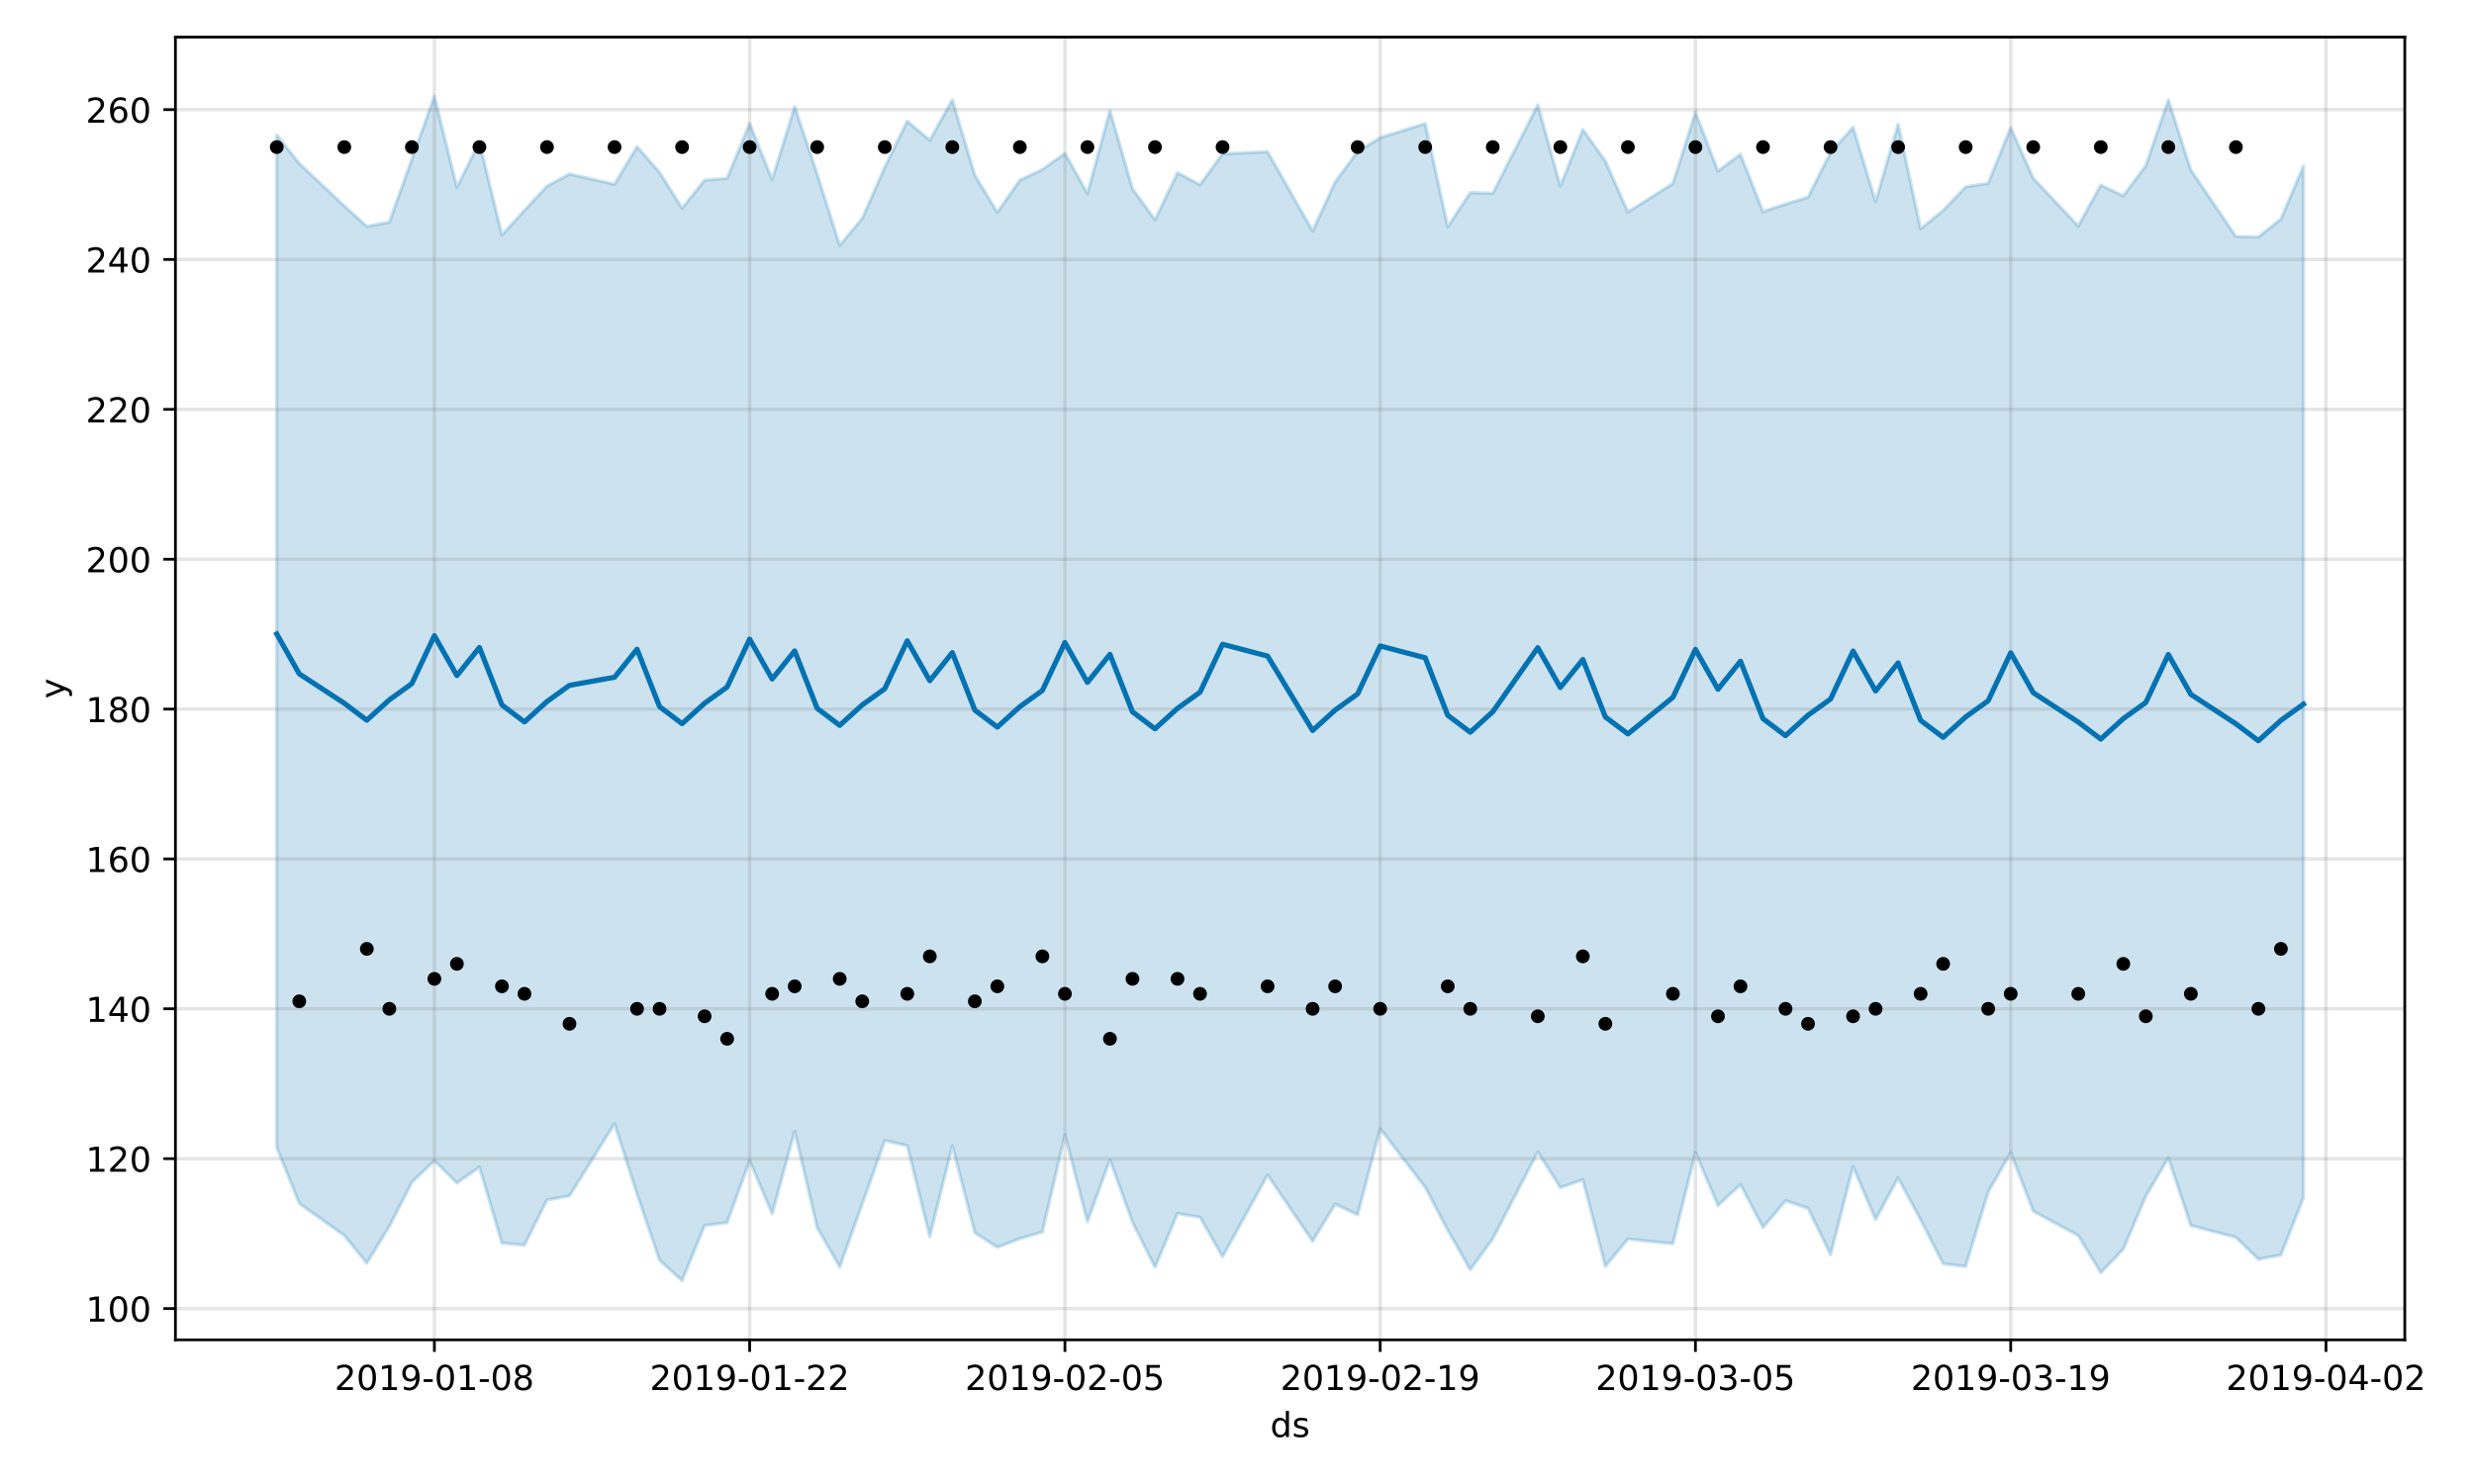 <?xml version="1.0" encoding="utf-8" standalone="no"?>
<!DOCTYPE svg PUBLIC "-//W3C//DTD SVG 1.1//EN"
  "http://www.w3.org/Graphics/SVG/1.1/DTD/svg11.dtd">
<!-- Created with matplotlib (https://matplotlib.org/) -->
<svg height="432pt" version="1.1" viewBox="0 0 720 432" width="720pt" xmlns="http://www.w3.org/2000/svg" xmlns:xlink="http://www.w3.org/1999/xlink">
 <defs>
  <style type="text/css">
*{stroke-linecap:butt;stroke-linejoin:round;}
  </style>
 </defs>
 <g id="figure_1">
  <g id="patch_1">
   <path d="M 0 432 
L 720 432 
L 720 0 
L 0 0 
z
" style="fill:#ffffff;"/>
  </g>
  <g id="axes_1">
   <g id="patch_2">
    <path d="M 51.05 390.04 
L 699.857 390.04 
L 699.857 10.8 
L 51.05 10.8 
z
" style="fill:#ffffff;"/>
   </g>
   <g id="PolyCollection_1">
    <defs>
     <path d="M 80.541 -392.725 
L 80.541 -98.025 
L 87.095 -81.663 
L 100.202 -72.345 
L 106.756 -64.288 
L 113.309 -74.979 
L 119.863 -87.781 
L 126.417 -94.109 
L 132.97 -87.623 
L 139.524 -92.241 
L 146.077 -70.162 
L 152.631 -69.53 
L 159.185 -82.681 
L 165.738 -83.874 
L 178.845 -104.863 
L 185.399 -84.394 
L 191.953 -65.123 
L 198.506 -59.198 
L 205.06 -75.246 
L 211.613 -76.108 
L 218.167 -94.072 
L 224.721 -78.682 
L 231.274 -102.662 
L 237.828 -74.634 
L 244.381 -63.166 
L 250.935 -81.509 
L 257.489 -99.96 
L 264.042 -98.47 
L 270.596 -72.011 
L 277.15 -98.489 
L 283.703 -73.141 
L 290.257 -68.898 
L 296.81 -71.44 
L 303.364 -73.38 
L 309.918 -101.625 
L 316.471 -76.39 
L 323.025 -94.367 
L 329.578 -76.233 
L 336.132 -63.101 
L 342.686 -78.726 
L 349.239 -77.661 
L 355.793 -66.154 
L 368.9 -89.929 
L 382.007 -70.69 
L 388.561 -81.47 
L 395.114 -78.385 
L 401.668 -103.427 
L 414.775 -86.349 
L 421.329 -73.881 
L 427.883 -62.382 
L 434.436 -71.386 
L 447.543 -96.666 
L 454.097 -86.273 
L 460.651 -88.593 
L 467.204 -63.359 
L 473.758 -71.305 
L 486.865 -69.953 
L 493.419 -96.489 
L 499.972 -81.069 
L 506.526 -87.161 
L 513.079 -74.668 
L 519.633 -82.453 
L 526.187 -80.266 
L 532.74 -66.769 
L 539.294 -92.347 
L 545.847 -77.019 
L 552.401 -89.089 
L 558.955 -76.898 
L 565.508 -64.124 
L 572.062 -63.344 
L 578.616 -85.003 
L 585.169 -96.443 
L 591.723 -79.442 
L 604.83 -72.333 
L 611.384 -61.514 
L 617.937 -68.349 
L 624.491 -83.8 
L 631.044 -94.902 
L 637.598 -75.25 
L 650.705 -71.802 
L 657.259 -65.433 
L 663.812 -66.663 
L 670.366 -83.326 
L 670.366 -383.678 
L 670.366 -383.678 
L 663.812 -368.23 
L 657.259 -363.016 
L 650.705 -363.153 
L 637.598 -382.508 
L 631.044 -402.909 
L 624.491 -383.783 
L 617.937 -374.986 
L 611.384 -378.131 
L 604.83 -366.192 
L 591.723 -380.13 
L 585.169 -394.838 
L 578.616 -378.645 
L 572.062 -377.606 
L 565.508 -370.739 
L 558.955 -365.397 
L 552.401 -395.815 
L 545.847 -373.332 
L 539.294 -394.937 
L 532.74 -387.624 
L 526.187 -374.568 
L 519.633 -372.595 
L 513.079 -370.374 
L 506.526 -387.079 
L 499.972 -382.194 
L 493.419 -399.332 
L 486.865 -378.573 
L 473.758 -370.289 
L 467.204 -385.131 
L 460.651 -394.284 
L 454.097 -377.835 
L 447.543 -401.471 
L 434.436 -375.737 
L 427.883 -375.913 
L 421.329 -366.003 
L 414.775 -396.039 
L 401.668 -391.909 
L 395.114 -387.899 
L 388.561 -379.012 
L 382.007 -364.763 
L 368.9 -387.82 
L 355.793 -387.206 
L 349.239 -378.215 
L 342.686 -381.697 
L 336.132 -368.052 
L 329.578 -377.071 
L 323.025 -399.795 
L 316.471 -375.673 
L 309.918 -387.363 
L 303.364 -382.658 
L 296.81 -379.569 
L 290.257 -370.195 
L 283.703 -380.998 
L 277.15 -402.949 
L 270.596 -391.172 
L 264.042 -396.724 
L 257.489 -383.31 
L 250.935 -368.426 
L 244.381 -360.57 
L 237.828 -381.317 
L 231.274 -400.96 
L 224.721 -379.721 
L 218.167 -396.039 
L 211.613 -380.077 
L 205.06 -379.56 
L 198.506 -371.418 
L 191.953 -381.817 
L 185.399 -389.324 
L 178.845 -378.361 
L 165.738 -381.333 
L 159.185 -377.8 
L 152.631 -370.773 
L 146.077 -363.592 
L 139.524 -390.612 
L 132.97 -377.488 
L 126.417 -403.962 
L 119.863 -385.644 
L 113.309 -367.333 
L 106.756 -366.088 
L 100.202 -372.051 
L 87.095 -384.41 
L 80.541 -392.725 
z
" id="m374954e91e" style="stroke:#0072b2;stroke-opacity:0.2;"/>
    </defs>
    <g clip-path="url(#p87bd8f503b)">
     <use style="fill:#0072b2;fill-opacity:0.2;stroke:#0072b2;stroke-opacity:0.2;" x="0" xlink:href="#m374954e91e" y="432"/>
    </g>
   </g>
   <g id="matplotlib.axis_1">
    <g id="xtick_1">
     <g id="line2d_1">
      <path clip-path="url(#p87bd8f503b)" d="M 126.417 390.04 
L 126.417 10.8 
" style="fill:none;stroke:#808080;stroke-linecap:square;stroke-opacity:0.2;"/>
     </g>
     <g id="line2d_2">
      <defs>
       <path d="M 0 0 
L 0 3.5 
" id="mb5f822ca0a" style="stroke:#000000;stroke-width:0.8;"/>
      </defs>
      <g>
       <use style="stroke:#000000;stroke-width:0.8;" x="126.417" xlink:href="#mb5f822ca0a" y="390.04"/>
      </g>
     </g>
     <g id="text_1">
      <!-- 2019-01-08 -->
      <defs>
       <path d="M 19.188 8.297 
L 53.609 8.297 
L 53.609 0 
L 7.328 0 
L 7.328 8.297 
Q 12.938 14.109 22.625 23.891 
Q 32.328 33.688 34.812 36.531 
Q 39.547 41.844 41.422 45.531 
Q 43.312 49.219 43.312 52.781 
Q 43.312 58.594 39.234 62.25 
Q 35.156 65.922 28.609 65.922 
Q 23.969 65.922 18.812 64.312 
Q 13.672 62.703 7.812 59.422 
L 7.812 69.391 
Q 13.766 71.781 18.938 73 
Q 24.125 74.219 28.422 74.219 
Q 39.75 74.219 46.484 68.547 
Q 53.219 62.891 53.219 53.422 
Q 53.219 48.922 51.531 44.891 
Q 49.859 40.875 45.406 35.406 
Q 44.188 33.984 37.641 27.219 
Q 31.109 20.453 19.188 8.297 
z
" id="DejaVuSans-50"/>
       <path d="M 31.781 66.406 
Q 24.172 66.406 20.328 58.906 
Q 16.5 51.422 16.5 36.375 
Q 16.5 21.391 20.328 13.891 
Q 24.172 6.391 31.781 6.391 
Q 39.453 6.391 43.281 13.891 
Q 47.125 21.391 47.125 36.375 
Q 47.125 51.422 43.281 58.906 
Q 39.453 66.406 31.781 66.406 
z
M 31.781 74.219 
Q 44.047 74.219 50.516 64.516 
Q 56.984 54.828 56.984 36.375 
Q 56.984 17.969 50.516 8.266 
Q 44.047 -1.422 31.781 -1.422 
Q 19.531 -1.422 13.062 8.266 
Q 6.594 17.969 6.594 36.375 
Q 6.594 54.828 13.062 64.516 
Q 19.531 74.219 31.781 74.219 
z
" id="DejaVuSans-48"/>
       <path d="M 12.406 8.297 
L 28.516 8.297 
L 28.516 63.922 
L 10.984 60.406 
L 10.984 69.391 
L 28.422 72.906 
L 38.281 72.906 
L 38.281 8.297 
L 54.391 8.297 
L 54.391 0 
L 12.406 0 
z
" id="DejaVuSans-49"/>
       <path d="M 10.984 1.516 
L 10.984 10.5 
Q 14.703 8.734 18.5 7.812 
Q 22.312 6.891 25.984 6.891 
Q 35.75 6.891 40.891 13.453 
Q 46.047 20.016 46.781 33.406 
Q 43.953 29.203 39.594 26.953 
Q 35.25 24.703 29.984 24.703 
Q 19.047 24.703 12.672 31.312 
Q 6.297 37.938 6.297 49.422 
Q 6.297 60.641 12.938 67.422 
Q 19.578 74.219 30.609 74.219 
Q 43.266 74.219 49.922 64.516 
Q 56.594 54.828 56.594 36.375 
Q 56.594 19.141 48.406 8.859 
Q 40.234 -1.422 26.422 -1.422 
Q 22.703 -1.422 18.891 -0.688 
Q 15.094 0.047 10.984 1.516 
z
M 30.609 32.422 
Q 37.25 32.422 41.125 36.953 
Q 45.016 41.5 45.016 49.422 
Q 45.016 57.281 41.125 61.844 
Q 37.25 66.406 30.609 66.406 
Q 23.969 66.406 20.094 61.844 
Q 16.219 57.281 16.219 49.422 
Q 16.219 41.5 20.094 36.953 
Q 23.969 32.422 30.609 32.422 
z
" id="DejaVuSans-57"/>
       <path d="M 4.891 31.391 
L 31.203 31.391 
L 31.203 23.391 
L 4.891 23.391 
z
" id="DejaVuSans-45"/>
       <path d="M 31.781 34.625 
Q 24.75 34.625 20.719 30.859 
Q 16.703 27.094 16.703 20.516 
Q 16.703 13.922 20.719 10.156 
Q 24.75 6.391 31.781 6.391 
Q 38.812 6.391 42.859 10.172 
Q 46.922 13.969 46.922 20.516 
Q 46.922 27.094 42.891 30.859 
Q 38.875 34.625 31.781 34.625 
z
M 21.922 38.812 
Q 15.578 40.375 12.031 44.719 
Q 8.5 49.078 8.5 55.328 
Q 8.5 64.062 14.719 69.141 
Q 20.953 74.219 31.781 74.219 
Q 42.672 74.219 48.875 69.141 
Q 55.078 64.062 55.078 55.328 
Q 55.078 49.078 51.531 44.719 
Q 48 40.375 41.703 38.812 
Q 48.828 37.156 52.797 32.312 
Q 56.781 27.484 56.781 20.516 
Q 56.781 9.906 50.312 4.234 
Q 43.844 -1.422 31.781 -1.422 
Q 19.734 -1.422 13.25 4.234 
Q 6.781 9.906 6.781 20.516 
Q 6.781 27.484 10.781 32.312 
Q 14.797 37.156 21.922 38.812 
z
M 18.312 54.391 
Q 18.312 48.734 21.844 45.562 
Q 25.391 42.391 31.781 42.391 
Q 38.141 42.391 41.719 45.562 
Q 45.312 48.734 45.312 54.391 
Q 45.312 60.062 41.719 63.234 
Q 38.141 66.406 31.781 66.406 
Q 25.391 66.406 21.844 63.234 
Q 18.312 60.062 18.312 54.391 
z
" id="DejaVuSans-56"/>
      </defs>
      <g transform="translate(97.359 404.638)scale(0.1 -0.1)">
       <use xlink:href="#DejaVuSans-50"/>
       <use x="63.623" xlink:href="#DejaVuSans-48"/>
       <use x="127.246" xlink:href="#DejaVuSans-49"/>
       <use x="190.869" xlink:href="#DejaVuSans-57"/>
       <use x="254.492" xlink:href="#DejaVuSans-45"/>
       <use x="290.576" xlink:href="#DejaVuSans-48"/>
       <use x="354.199" xlink:href="#DejaVuSans-49"/>
       <use x="417.822" xlink:href="#DejaVuSans-45"/>
       <use x="453.906" xlink:href="#DejaVuSans-48"/>
       <use x="517.529" xlink:href="#DejaVuSans-56"/>
      </g>
     </g>
    </g>
    <g id="xtick_2">
     <g id="line2d_3">
      <path clip-path="url(#p87bd8f503b)" d="M 218.167 390.04 
L 218.167 10.8 
" style="fill:none;stroke:#808080;stroke-linecap:square;stroke-opacity:0.2;"/>
     </g>
     <g id="line2d_4">
      <g>
       <use style="stroke:#000000;stroke-width:0.8;" x="218.167" xlink:href="#mb5f822ca0a" y="390.04"/>
      </g>
     </g>
     <g id="text_2">
      <!-- 2019-01-22 -->
      <g transform="translate(189.109 404.638)scale(0.1 -0.1)">
       <use xlink:href="#DejaVuSans-50"/>
       <use x="63.623" xlink:href="#DejaVuSans-48"/>
       <use x="127.246" xlink:href="#DejaVuSans-49"/>
       <use x="190.869" xlink:href="#DejaVuSans-57"/>
       <use x="254.492" xlink:href="#DejaVuSans-45"/>
       <use x="290.576" xlink:href="#DejaVuSans-48"/>
       <use x="354.199" xlink:href="#DejaVuSans-49"/>
       <use x="417.822" xlink:href="#DejaVuSans-45"/>
       <use x="453.906" xlink:href="#DejaVuSans-50"/>
       <use x="517.529" xlink:href="#DejaVuSans-50"/>
      </g>
     </g>
    </g>
    <g id="xtick_3">
     <g id="line2d_5">
      <path clip-path="url(#p87bd8f503b)" d="M 309.918 390.04 
L 309.918 10.8 
" style="fill:none;stroke:#808080;stroke-linecap:square;stroke-opacity:0.2;"/>
     </g>
     <g id="line2d_6">
      <g>
       <use style="stroke:#000000;stroke-width:0.8;" x="309.918" xlink:href="#mb5f822ca0a" y="390.04"/>
      </g>
     </g>
     <g id="text_3">
      <!-- 2019-02-05 -->
      <defs>
       <path d="M 10.797 72.906 
L 49.516 72.906 
L 49.516 64.594 
L 19.828 64.594 
L 19.828 46.734 
Q 21.969 47.469 24.109 47.828 
Q 26.266 48.188 28.422 48.188 
Q 40.625 48.188 47.75 41.5 
Q 54.891 34.812 54.891 23.391 
Q 54.891 11.625 47.562 5.094 
Q 40.234 -1.422 26.906 -1.422 
Q 22.312 -1.422 17.547 -0.641 
Q 12.797 0.141 7.719 1.703 
L 7.719 11.625 
Q 12.109 9.234 16.797 8.062 
Q 21.484 6.891 26.703 6.891 
Q 35.156 6.891 40.078 11.328 
Q 45.016 15.766 45.016 23.391 
Q 45.016 31 40.078 35.438 
Q 35.156 39.891 26.703 39.891 
Q 22.75 39.891 18.812 39.016 
Q 14.891 38.141 10.797 36.281 
z
" id="DejaVuSans-53"/>
      </defs>
      <g transform="translate(280.86 404.638)scale(0.1 -0.1)">
       <use xlink:href="#DejaVuSans-50"/>
       <use x="63.623" xlink:href="#DejaVuSans-48"/>
       <use x="127.246" xlink:href="#DejaVuSans-49"/>
       <use x="190.869" xlink:href="#DejaVuSans-57"/>
       <use x="254.492" xlink:href="#DejaVuSans-45"/>
       <use x="290.576" xlink:href="#DejaVuSans-48"/>
       <use x="354.199" xlink:href="#DejaVuSans-50"/>
       <use x="417.822" xlink:href="#DejaVuSans-45"/>
       <use x="453.906" xlink:href="#DejaVuSans-48"/>
       <use x="517.529" xlink:href="#DejaVuSans-53"/>
      </g>
     </g>
    </g>
    <g id="xtick_4">
     <g id="line2d_7">
      <path clip-path="url(#p87bd8f503b)" d="M 401.668 390.04 
L 401.668 10.8 
" style="fill:none;stroke:#808080;stroke-linecap:square;stroke-opacity:0.2;"/>
     </g>
     <g id="line2d_8">
      <g>
       <use style="stroke:#000000;stroke-width:0.8;" x="401.668" xlink:href="#mb5f822ca0a" y="390.04"/>
      </g>
     </g>
     <g id="text_4">
      <!-- 2019-02-19 -->
      <g transform="translate(372.61 404.638)scale(0.1 -0.1)">
       <use xlink:href="#DejaVuSans-50"/>
       <use x="63.623" xlink:href="#DejaVuSans-48"/>
       <use x="127.246" xlink:href="#DejaVuSans-49"/>
       <use x="190.869" xlink:href="#DejaVuSans-57"/>
       <use x="254.492" xlink:href="#DejaVuSans-45"/>
       <use x="290.576" xlink:href="#DejaVuSans-48"/>
       <use x="354.199" xlink:href="#DejaVuSans-50"/>
       <use x="417.822" xlink:href="#DejaVuSans-45"/>
       <use x="453.906" xlink:href="#DejaVuSans-49"/>
       <use x="517.529" xlink:href="#DejaVuSans-57"/>
      </g>
     </g>
    </g>
    <g id="xtick_5">
     <g id="line2d_9">
      <path clip-path="url(#p87bd8f503b)" d="M 493.419 390.04 
L 493.419 10.8 
" style="fill:none;stroke:#808080;stroke-linecap:square;stroke-opacity:0.2;"/>
     </g>
     <g id="line2d_10">
      <g>
       <use style="stroke:#000000;stroke-width:0.8;" x="493.419" xlink:href="#mb5f822ca0a" y="390.04"/>
      </g>
     </g>
     <g id="text_5">
      <!-- 2019-03-05 -->
      <defs>
       <path d="M 40.578 39.312 
Q 47.656 37.797 51.625 33 
Q 55.609 28.219 55.609 21.188 
Q 55.609 10.406 48.188 4.484 
Q 40.766 -1.422 27.094 -1.422 
Q 22.516 -1.422 17.656 -0.516 
Q 12.797 0.391 7.625 2.203 
L 7.625 11.719 
Q 11.719 9.328 16.594 8.109 
Q 21.484 6.891 26.812 6.891 
Q 36.078 6.891 40.938 10.547 
Q 45.797 14.203 45.797 21.188 
Q 45.797 27.641 41.281 31.266 
Q 36.766 34.906 28.719 34.906 
L 20.219 34.906 
L 20.219 43.016 
L 29.109 43.016 
Q 36.375 43.016 40.234 45.922 
Q 44.094 48.828 44.094 54.297 
Q 44.094 59.906 40.109 62.906 
Q 36.141 65.922 28.719 65.922 
Q 24.656 65.922 20.016 65.031 
Q 15.375 64.156 9.812 62.312 
L 9.812 71.094 
Q 15.438 72.656 20.344 73.438 
Q 25.25 74.219 29.594 74.219 
Q 40.828 74.219 47.359 69.109 
Q 53.906 64.016 53.906 55.328 
Q 53.906 49.266 50.438 45.094 
Q 46.969 40.922 40.578 39.312 
z
" id="DejaVuSans-51"/>
      </defs>
      <g transform="translate(464.361 404.638)scale(0.1 -0.1)">
       <use xlink:href="#DejaVuSans-50"/>
       <use x="63.623" xlink:href="#DejaVuSans-48"/>
       <use x="127.246" xlink:href="#DejaVuSans-49"/>
       <use x="190.869" xlink:href="#DejaVuSans-57"/>
       <use x="254.492" xlink:href="#DejaVuSans-45"/>
       <use x="290.576" xlink:href="#DejaVuSans-48"/>
       <use x="354.199" xlink:href="#DejaVuSans-51"/>
       <use x="417.822" xlink:href="#DejaVuSans-45"/>
       <use x="453.906" xlink:href="#DejaVuSans-48"/>
       <use x="517.529" xlink:href="#DejaVuSans-53"/>
      </g>
     </g>
    </g>
    <g id="xtick_6">
     <g id="line2d_11">
      <path clip-path="url(#p87bd8f503b)" d="M 585.169 390.04 
L 585.169 10.8 
" style="fill:none;stroke:#808080;stroke-linecap:square;stroke-opacity:0.2;"/>
     </g>
     <g id="line2d_12">
      <g>
       <use style="stroke:#000000;stroke-width:0.8;" x="585.169" xlink:href="#mb5f822ca0a" y="390.04"/>
      </g>
     </g>
     <g id="text_6">
      <!-- 2019-03-19 -->
      <g transform="translate(556.111 404.638)scale(0.1 -0.1)">
       <use xlink:href="#DejaVuSans-50"/>
       <use x="63.623" xlink:href="#DejaVuSans-48"/>
       <use x="127.246" xlink:href="#DejaVuSans-49"/>
       <use x="190.869" xlink:href="#DejaVuSans-57"/>
       <use x="254.492" xlink:href="#DejaVuSans-45"/>
       <use x="290.576" xlink:href="#DejaVuSans-48"/>
       <use x="354.199" xlink:href="#DejaVuSans-51"/>
       <use x="417.822" xlink:href="#DejaVuSans-45"/>
       <use x="453.906" xlink:href="#DejaVuSans-49"/>
       <use x="517.529" xlink:href="#DejaVuSans-57"/>
      </g>
     </g>
    </g>
    <g id="xtick_7">
     <g id="line2d_13">
      <path clip-path="url(#p87bd8f503b)" d="M 676.92 390.04 
L 676.92 10.8 
" style="fill:none;stroke:#808080;stroke-linecap:square;stroke-opacity:0.2;"/>
     </g>
     <g id="line2d_14">
      <g>
       <use style="stroke:#000000;stroke-width:0.8;" x="676.92" xlink:href="#mb5f822ca0a" y="390.04"/>
      </g>
     </g>
     <g id="text_7">
      <!-- 2019-04-02 -->
      <defs>
       <path d="M 37.797 64.312 
L 12.891 25.391 
L 37.797 25.391 
z
M 35.203 72.906 
L 47.609 72.906 
L 47.609 25.391 
L 58.016 25.391 
L 58.016 17.188 
L 47.609 17.188 
L 47.609 0 
L 37.797 0 
L 37.797 17.188 
L 4.891 17.188 
L 4.891 26.703 
z
" id="DejaVuSans-52"/>
      </defs>
      <g transform="translate(647.862 404.638)scale(0.1 -0.1)">
       <use xlink:href="#DejaVuSans-50"/>
       <use x="63.623" xlink:href="#DejaVuSans-48"/>
       <use x="127.246" xlink:href="#DejaVuSans-49"/>
       <use x="190.869" xlink:href="#DejaVuSans-57"/>
       <use x="254.492" xlink:href="#DejaVuSans-45"/>
       <use x="290.576" xlink:href="#DejaVuSans-48"/>
       <use x="354.199" xlink:href="#DejaVuSans-52"/>
       <use x="417.822" xlink:href="#DejaVuSans-45"/>
       <use x="453.906" xlink:href="#DejaVuSans-48"/>
       <use x="517.529" xlink:href="#DejaVuSans-50"/>
      </g>
     </g>
    </g>
    <g id="text_8">
     <!-- ds -->
     <defs>
      <path d="M 45.406 46.391 
L 45.406 75.984 
L 54.391 75.984 
L 54.391 0 
L 45.406 0 
L 45.406 8.203 
Q 42.578 3.328 38.25 0.953 
Q 33.938 -1.422 27.875 -1.422 
Q 17.969 -1.422 11.734 6.484 
Q 5.516 14.406 5.516 27.297 
Q 5.516 40.188 11.734 48.094 
Q 17.969 56 27.875 56 
Q 33.938 56 38.25 53.625 
Q 42.578 51.266 45.406 46.391 
z
M 14.797 27.297 
Q 14.797 17.391 18.875 11.75 
Q 22.953 6.109 30.078 6.109 
Q 37.203 6.109 41.297 11.75 
Q 45.406 17.391 45.406 27.297 
Q 45.406 37.203 41.297 42.844 
Q 37.203 48.484 30.078 48.484 
Q 22.953 48.484 18.875 42.844 
Q 14.797 37.203 14.797 27.297 
z
" id="DejaVuSans-100"/>
      <path d="M 44.281 53.078 
L 44.281 44.578 
Q 40.484 46.531 36.375 47.5 
Q 32.281 48.484 27.875 48.484 
Q 21.188 48.484 17.844 46.438 
Q 14.5 44.391 14.5 40.281 
Q 14.5 37.156 16.891 35.375 
Q 19.281 33.594 26.516 31.984 
L 29.594 31.297 
Q 39.156 29.25 43.188 25.516 
Q 47.219 21.781 47.219 15.094 
Q 47.219 7.469 41.188 3.016 
Q 35.156 -1.422 24.609 -1.422 
Q 20.219 -1.422 15.453 -0.562 
Q 10.688 0.297 5.422 2 
L 5.422 11.281 
Q 10.406 8.688 15.234 7.391 
Q 20.062 6.109 24.812 6.109 
Q 31.156 6.109 34.562 8.281 
Q 37.984 10.453 37.984 14.406 
Q 37.984 18.062 35.516 20.016 
Q 33.062 21.969 24.703 23.781 
L 21.578 24.516 
Q 13.234 26.266 9.516 29.906 
Q 5.812 33.547 5.812 39.891 
Q 5.812 47.609 11.281 51.797 
Q 16.75 56 26.812 56 
Q 31.781 56 36.172 55.266 
Q 40.578 54.547 44.281 53.078 
z
" id="DejaVuSans-115"/>
     </defs>
     <g transform="translate(369.675 418.317)scale(0.1 -0.1)">
      <use xlink:href="#DejaVuSans-100"/>
      <use x="63.477" xlink:href="#DejaVuSans-115"/>
     </g>
    </g>
   </g>
   <g id="matplotlib.axis_2">
    <g id="ytick_1">
     <g id="line2d_15">
      <path clip-path="url(#p87bd8f503b)" d="M 51.05 380.923 
L 699.857 380.923 
" style="fill:none;stroke:#808080;stroke-linecap:square;stroke-opacity:0.2;"/>
     </g>
     <g id="line2d_16">
      <defs>
       <path d="M 0 0 
L -3.5 0 
" id="mbdda9b0455" style="stroke:#000000;stroke-width:0.8;"/>
      </defs>
      <g>
       <use style="stroke:#000000;stroke-width:0.8;" x="51.05" xlink:href="#mbdda9b0455" y="380.923"/>
      </g>
     </g>
     <g id="text_9">
      <!-- 100 -->
      <g transform="translate(24.962 384.722)scale(0.1 -0.1)">
       <use xlink:href="#DejaVuSans-49"/>
       <use x="63.623" xlink:href="#DejaVuSans-48"/>
       <use x="127.246" xlink:href="#DejaVuSans-48"/>
      </g>
     </g>
    </g>
    <g id="ytick_2">
     <g id="line2d_17">
      <path clip-path="url(#p87bd8f503b)" d="M 51.05 337.296 
L 699.857 337.296 
" style="fill:none;stroke:#808080;stroke-linecap:square;stroke-opacity:0.2;"/>
     </g>
     <g id="line2d_18">
      <g>
       <use style="stroke:#000000;stroke-width:0.8;" x="51.05" xlink:href="#mbdda9b0455" y="337.296"/>
      </g>
     </g>
     <g id="text_10">
      <!-- 120 -->
      <g transform="translate(24.962 341.096)scale(0.1 -0.1)">
       <use xlink:href="#DejaVuSans-49"/>
       <use x="63.623" xlink:href="#DejaVuSans-50"/>
       <use x="127.246" xlink:href="#DejaVuSans-48"/>
      </g>
     </g>
    </g>
    <g id="ytick_3">
     <g id="line2d_19">
      <path clip-path="url(#p87bd8f503b)" d="M 51.05 293.67 
L 699.857 293.67 
" style="fill:none;stroke:#808080;stroke-linecap:square;stroke-opacity:0.2;"/>
     </g>
     <g id="line2d_20">
      <g>
       <use style="stroke:#000000;stroke-width:0.8;" x="51.05" xlink:href="#mbdda9b0455" y="293.67"/>
      </g>
     </g>
     <g id="text_11">
      <!-- 140 -->
      <g transform="translate(24.962 297.469)scale(0.1 -0.1)">
       <use xlink:href="#DejaVuSans-49"/>
       <use x="63.623" xlink:href="#DejaVuSans-52"/>
       <use x="127.246" xlink:href="#DejaVuSans-48"/>
      </g>
     </g>
    </g>
    <g id="ytick_4">
     <g id="line2d_21">
      <path clip-path="url(#p87bd8f503b)" d="M 51.05 250.044 
L 699.857 250.044 
" style="fill:none;stroke:#808080;stroke-linecap:square;stroke-opacity:0.2;"/>
     </g>
     <g id="line2d_22">
      <g>
       <use style="stroke:#000000;stroke-width:0.8;" x="51.05" xlink:href="#mbdda9b0455" y="250.044"/>
      </g>
     </g>
     <g id="text_12">
      <!-- 160 -->
      <defs>
       <path d="M 33.016 40.375 
Q 26.375 40.375 22.484 35.828 
Q 18.609 31.297 18.609 23.391 
Q 18.609 15.531 22.484 10.953 
Q 26.375 6.391 33.016 6.391 
Q 39.656 6.391 43.531 10.953 
Q 47.406 15.531 47.406 23.391 
Q 47.406 31.297 43.531 35.828 
Q 39.656 40.375 33.016 40.375 
z
M 52.594 71.297 
L 52.594 62.312 
Q 48.875 64.062 45.094 64.984 
Q 41.312 65.922 37.594 65.922 
Q 27.828 65.922 22.672 59.328 
Q 17.531 52.734 16.797 39.406 
Q 19.672 43.656 24.016 45.922 
Q 28.375 48.188 33.594 48.188 
Q 44.578 48.188 50.953 41.516 
Q 57.328 34.859 57.328 23.391 
Q 57.328 12.156 50.688 5.359 
Q 44.047 -1.422 33.016 -1.422 
Q 20.359 -1.422 13.672 8.266 
Q 6.984 17.969 6.984 36.375 
Q 6.984 53.656 15.188 63.938 
Q 23.391 74.219 37.203 74.219 
Q 40.922 74.219 44.703 73.484 
Q 48.484 72.75 52.594 71.297 
z
" id="DejaVuSans-54"/>
      </defs>
      <g transform="translate(24.962 253.843)scale(0.1 -0.1)">
       <use xlink:href="#DejaVuSans-49"/>
       <use x="63.623" xlink:href="#DejaVuSans-54"/>
       <use x="127.246" xlink:href="#DejaVuSans-48"/>
      </g>
     </g>
    </g>
    <g id="ytick_5">
     <g id="line2d_23">
      <path clip-path="url(#p87bd8f503b)" d="M 51.05 206.418 
L 699.857 206.418 
" style="fill:none;stroke:#808080;stroke-linecap:square;stroke-opacity:0.2;"/>
     </g>
     <g id="line2d_24">
      <g>
       <use style="stroke:#000000;stroke-width:0.8;" x="51.05" xlink:href="#mbdda9b0455" y="206.418"/>
      </g>
     </g>
     <g id="text_13">
      <!-- 180 -->
      <g transform="translate(24.962 210.217)scale(0.1 -0.1)">
       <use xlink:href="#DejaVuSans-49"/>
       <use x="63.623" xlink:href="#DejaVuSans-56"/>
       <use x="127.246" xlink:href="#DejaVuSans-48"/>
      </g>
     </g>
    </g>
    <g id="ytick_6">
     <g id="line2d_25">
      <path clip-path="url(#p87bd8f503b)" d="M 51.05 162.791 
L 699.857 162.791 
" style="fill:none;stroke:#808080;stroke-linecap:square;stroke-opacity:0.2;"/>
     </g>
     <g id="line2d_26">
      <g>
       <use style="stroke:#000000;stroke-width:0.8;" x="51.05" xlink:href="#mbdda9b0455" y="162.791"/>
      </g>
     </g>
     <g id="text_14">
      <!-- 200 -->
      <g transform="translate(24.962 166.591)scale(0.1 -0.1)">
       <use xlink:href="#DejaVuSans-50"/>
       <use x="63.623" xlink:href="#DejaVuSans-48"/>
       <use x="127.246" xlink:href="#DejaVuSans-48"/>
      </g>
     </g>
    </g>
    <g id="ytick_7">
     <g id="line2d_27">
      <path clip-path="url(#p87bd8f503b)" d="M 51.05 119.165 
L 699.857 119.165 
" style="fill:none;stroke:#808080;stroke-linecap:square;stroke-opacity:0.2;"/>
     </g>
     <g id="line2d_28">
      <g>
       <use style="stroke:#000000;stroke-width:0.8;" x="51.05" xlink:href="#mbdda9b0455" y="119.165"/>
      </g>
     </g>
     <g id="text_15">
      <!-- 220 -->
      <g transform="translate(24.962 122.964)scale(0.1 -0.1)">
       <use xlink:href="#DejaVuSans-50"/>
       <use x="63.623" xlink:href="#DejaVuSans-50"/>
       <use x="127.246" xlink:href="#DejaVuSans-48"/>
      </g>
     </g>
    </g>
    <g id="ytick_8">
     <g id="line2d_29">
      <path clip-path="url(#p87bd8f503b)" d="M 51.05 75.539 
L 699.857 75.539 
" style="fill:none;stroke:#808080;stroke-linecap:square;stroke-opacity:0.2;"/>
     </g>
     <g id="line2d_30">
      <g>
       <use style="stroke:#000000;stroke-width:0.8;" x="51.05" xlink:href="#mbdda9b0455" y="75.539"/>
      </g>
     </g>
     <g id="text_16">
      <!-- 240 -->
      <g transform="translate(24.962 79.338)scale(0.1 -0.1)">
       <use xlink:href="#DejaVuSans-50"/>
       <use x="63.623" xlink:href="#DejaVuSans-52"/>
       <use x="127.246" xlink:href="#DejaVuSans-48"/>
      </g>
     </g>
    </g>
    <g id="ytick_9">
     <g id="line2d_31">
      <path clip-path="url(#p87bd8f503b)" d="M 51.05 31.913 
L 699.857 31.913 
" style="fill:none;stroke:#808080;stroke-linecap:square;stroke-opacity:0.2;"/>
     </g>
     <g id="line2d_32">
      <g>
       <use style="stroke:#000000;stroke-width:0.8;" x="51.05" xlink:href="#mbdda9b0455" y="31.913"/>
      </g>
     </g>
     <g id="text_17">
      <!-- 260 -->
      <g transform="translate(24.962 35.712)scale(0.1 -0.1)">
       <use xlink:href="#DejaVuSans-50"/>
       <use x="63.623" xlink:href="#DejaVuSans-54"/>
       <use x="127.246" xlink:href="#DejaVuSans-48"/>
      </g>
     </g>
    </g>
    <g id="text_18">
     <!-- y -->
     <defs>
      <path d="M 32.172 -5.078 
Q 28.375 -14.844 24.75 -17.812 
Q 21.141 -20.797 15.094 -20.797 
L 7.906 -20.797 
L 7.906 -13.281 
L 13.188 -13.281 
Q 16.891 -13.281 18.938 -11.516 
Q 21 -9.766 23.484 -3.219 
L 25.094 0.875 
L 2.984 54.688 
L 12.5 54.688 
L 29.594 11.922 
L 46.688 54.688 
L 56.203 54.688 
z
" id="DejaVuSans-121"/>
     </defs>
     <g transform="translate(18.883 203.379)rotate(-90)scale(0.1 -0.1)">
      <use xlink:href="#DejaVuSans-121"/>
     </g>
    </g>
   </g>
   <g id="line2d_33">
    <defs>
     <path d="M 0 1.5 
C 0.398 1.5 0.779 1.342 1.061 1.061 
C 1.342 0.779 1.5 0.398 1.5 0 
C 1.5 -0.398 1.342 -0.779 1.061 -1.061 
C 0.779 -1.342 0.398 -1.5 0 -1.5 
C -0.398 -1.5 -0.779 -1.342 -1.061 -1.061 
C -1.342 -0.779 -1.5 -0.398 -1.5 0 
C -1.5 0.398 -1.342 0.779 -1.061 1.061 
C -0.779 1.342 -0.398 1.5 0 1.5 
z
" id="m8fe197660d" style="stroke:#000000;"/>
    </defs>
    <g clip-path="url(#p87bd8f503b)">
     <use style="stroke:#000000;" x="80.541" xlink:href="#m8fe197660d" y="42.819"/>
     <use style="stroke:#000000;" x="87.095" xlink:href="#m8fe197660d" y="291.489"/>
     <use style="stroke:#000000;" x="100.202" xlink:href="#m8fe197660d" y="42.819"/>
     <use style="stroke:#000000;" x="106.756" xlink:href="#m8fe197660d" y="276.22"/>
     <use style="stroke:#000000;" x="113.309" xlink:href="#m8fe197660d" y="293.67"/>
     <use style="stroke:#000000;" x="119.863" xlink:href="#m8fe197660d" y="42.819"/>
     <use style="stroke:#000000;" x="126.417" xlink:href="#m8fe197660d" y="284.945"/>
     <use style="stroke:#000000;" x="132.97" xlink:href="#m8fe197660d" y="280.582"/>
     <use style="stroke:#000000;" x="139.524" xlink:href="#m8fe197660d" y="42.819"/>
     <use style="stroke:#000000;" x="146.077" xlink:href="#m8fe197660d" y="287.126"/>
     <use style="stroke:#000000;" x="152.631" xlink:href="#m8fe197660d" y="289.308"/>
     <use style="stroke:#000000;" x="159.185" xlink:href="#m8fe197660d" y="42.819"/>
     <use style="stroke:#000000;" x="165.738" xlink:href="#m8fe197660d" y="298.033"/>
     <use style="stroke:#000000;" x="178.845" xlink:href="#m8fe197660d" y="42.819"/>
     <use style="stroke:#000000;" x="185.399" xlink:href="#m8fe197660d" y="293.67"/>
     <use style="stroke:#000000;" x="191.953" xlink:href="#m8fe197660d" y="293.67"/>
     <use style="stroke:#000000;" x="198.506" xlink:href="#m8fe197660d" y="42.819"/>
     <use style="stroke:#000000;" x="205.06" xlink:href="#m8fe197660d" y="295.851"/>
     <use style="stroke:#000000;" x="211.613" xlink:href="#m8fe197660d" y="302.395"/>
     <use style="stroke:#000000;" x="218.167" xlink:href="#m8fe197660d" y="42.819"/>
     <use style="stroke:#000000;" x="224.721" xlink:href="#m8fe197660d" y="289.308"/>
     <use style="stroke:#000000;" x="231.274" xlink:href="#m8fe197660d" y="287.126"/>
     <use style="stroke:#000000;" x="237.828" xlink:href="#m8fe197660d" y="42.819"/>
     <use style="stroke:#000000;" x="244.381" xlink:href="#m8fe197660d" y="284.945"/>
     <use style="stroke:#000000;" x="250.935" xlink:href="#m8fe197660d" y="291.489"/>
     <use style="stroke:#000000;" x="257.489" xlink:href="#m8fe197660d" y="42.819"/>
     <use style="stroke:#000000;" x="264.042" xlink:href="#m8fe197660d" y="289.308"/>
     <use style="stroke:#000000;" x="270.596" xlink:href="#m8fe197660d" y="278.401"/>
     <use style="stroke:#000000;" x="277.15" xlink:href="#m8fe197660d" y="42.819"/>
     <use style="stroke:#000000;" x="283.703" xlink:href="#m8fe197660d" y="291.489"/>
     <use style="stroke:#000000;" x="290.257" xlink:href="#m8fe197660d" y="287.126"/>
     <use style="stroke:#000000;" x="296.81" xlink:href="#m8fe197660d" y="42.819"/>
     <use style="stroke:#000000;" x="303.364" xlink:href="#m8fe197660d" y="278.401"/>
     <use style="stroke:#000000;" x="309.918" xlink:href="#m8fe197660d" y="289.308"/>
     <use style="stroke:#000000;" x="316.471" xlink:href="#m8fe197660d" y="42.819"/>
     <use style="stroke:#000000;" x="323.025" xlink:href="#m8fe197660d" y="302.395"/>
     <use style="stroke:#000000;" x="329.578" xlink:href="#m8fe197660d" y="284.945"/>
     <use style="stroke:#000000;" x="336.132" xlink:href="#m8fe197660d" y="42.819"/>
     <use style="stroke:#000000;" x="342.686" xlink:href="#m8fe197660d" y="284.945"/>
     <use style="stroke:#000000;" x="349.239" xlink:href="#m8fe197660d" y="289.308"/>
     <use style="stroke:#000000;" x="355.793" xlink:href="#m8fe197660d" y="42.819"/>
     <use style="stroke:#000000;" x="368.9" xlink:href="#m8fe197660d" y="287.126"/>
     <use style="stroke:#000000;" x="382.007" xlink:href="#m8fe197660d" y="293.67"/>
     <use style="stroke:#000000;" x="388.561" xlink:href="#m8fe197660d" y="287.126"/>
     <use style="stroke:#000000;" x="395.114" xlink:href="#m8fe197660d" y="42.819"/>
     <use style="stroke:#000000;" x="401.668" xlink:href="#m8fe197660d" y="293.67"/>
     <use style="stroke:#000000;" x="414.775" xlink:href="#m8fe197660d" y="42.819"/>
     <use style="stroke:#000000;" x="421.329" xlink:href="#m8fe197660d" y="287.126"/>
     <use style="stroke:#000000;" x="427.883" xlink:href="#m8fe197660d" y="293.67"/>
     <use style="stroke:#000000;" x="434.436" xlink:href="#m8fe197660d" y="42.819"/>
     <use style="stroke:#000000;" x="447.543" xlink:href="#m8fe197660d" y="295.851"/>
     <use style="stroke:#000000;" x="454.097" xlink:href="#m8fe197660d" y="42.819"/>
     <use style="stroke:#000000;" x="460.651" xlink:href="#m8fe197660d" y="278.401"/>
     <use style="stroke:#000000;" x="467.204" xlink:href="#m8fe197660d" y="298.033"/>
     <use style="stroke:#000000;" x="473.758" xlink:href="#m8fe197660d" y="42.819"/>
     <use style="stroke:#000000;" x="486.865" xlink:href="#m8fe197660d" y="289.308"/>
     <use style="stroke:#000000;" x="493.419" xlink:href="#m8fe197660d" y="42.819"/>
     <use style="stroke:#000000;" x="499.972" xlink:href="#m8fe197660d" y="295.851"/>
     <use style="stroke:#000000;" x="506.526" xlink:href="#m8fe197660d" y="287.126"/>
     <use style="stroke:#000000;" x="513.079" xlink:href="#m8fe197660d" y="42.819"/>
     <use style="stroke:#000000;" x="519.633" xlink:href="#m8fe197660d" y="293.67"/>
     <use style="stroke:#000000;" x="526.187" xlink:href="#m8fe197660d" y="298.033"/>
     <use style="stroke:#000000;" x="532.74" xlink:href="#m8fe197660d" y="42.819"/>
     <use style="stroke:#000000;" x="539.294" xlink:href="#m8fe197660d" y="295.851"/>
     <use style="stroke:#000000;" x="545.847" xlink:href="#m8fe197660d" y="293.67"/>
     <use style="stroke:#000000;" x="552.401" xlink:href="#m8fe197660d" y="42.819"/>
     <use style="stroke:#000000;" x="558.955" xlink:href="#m8fe197660d" y="289.308"/>
     <use style="stroke:#000000;" x="565.508" xlink:href="#m8fe197660d" y="280.582"/>
     <use style="stroke:#000000;" x="572.062" xlink:href="#m8fe197660d" y="42.819"/>
     <use style="stroke:#000000;" x="578.616" xlink:href="#m8fe197660d" y="293.67"/>
     <use style="stroke:#000000;" x="585.169" xlink:href="#m8fe197660d" y="289.308"/>
     <use style="stroke:#000000;" x="591.723" xlink:href="#m8fe197660d" y="42.819"/>
     <use style="stroke:#000000;" x="604.83" xlink:href="#m8fe197660d" y="289.308"/>
     <use style="stroke:#000000;" x="611.384" xlink:href="#m8fe197660d" y="42.819"/>
     <use style="stroke:#000000;" x="617.937" xlink:href="#m8fe197660d" y="280.582"/>
     <use style="stroke:#000000;" x="624.491" xlink:href="#m8fe197660d" y="295.851"/>
     <use style="stroke:#000000;" x="631.044" xlink:href="#m8fe197660d" y="42.819"/>
     <use style="stroke:#000000;" x="637.598" xlink:href="#m8fe197660d" y="289.308"/>
     <use style="stroke:#000000;" x="650.705" xlink:href="#m8fe197660d" y="42.819"/>
     <use style="stroke:#000000;" x="657.259" xlink:href="#m8fe197660d" y="293.67"/>
     <use style="stroke:#000000;" x="663.812" xlink:href="#m8fe197660d" y="276.22"/>
    </g>
   </g>
   <g id="line2d_34">
    <path clip-path="url(#p87bd8f503b)" d="M 80.541 184.558 
L 87.095 196.161 
L 100.202 204.725 
L 106.756 209.661 
L 113.309 203.717 
L 119.863 199.011 
L 126.417 185.056 
L 132.97 196.66 
L 139.524 188.495 
L 146.077 205.224 
L 152.631 210.16 
L 159.185 204.215 
L 165.738 199.509 
L 178.845 197.158 
L 185.399 188.993 
L 191.953 205.722 
L 198.506 210.658 
L 205.06 204.713 
L 211.613 200.007 
L 218.167 186.053 
L 224.721 197.656 
L 231.274 189.491 
L 237.828 206.22 
L 244.381 211.156 
L 250.935 205.211 
L 257.489 200.506 
L 264.042 186.551 
L 270.596 198.154 
L 277.15 189.99 
L 283.703 206.718 
L 290.257 211.654 
L 296.81 205.71 
L 303.364 201.004 
L 309.918 187.049 
L 316.471 198.653 
L 323.025 190.488 
L 329.578 207.217 
L 336.132 212.153 
L 342.686 206.208 
L 349.239 201.502 
L 355.793 187.547 
L 368.9 190.986 
L 382.007 212.651 
L 388.561 206.706 
L 395.114 202 
L 401.668 188.046 
L 414.775 191.485 
L 421.329 208.213 
L 427.883 213.149 
L 434.436 207.204 
L 447.543 188.544 
L 454.097 200.147 
L 460.651 191.983 
L 467.204 208.711 
L 473.758 213.647 
L 486.865 202.997 
L 493.419 189.042 
L 499.972 200.646 
L 506.526 192.481 
L 513.079 209.21 
L 519.633 214.146 
L 526.187 208.201 
L 532.74 203.495 
L 539.294 189.54 
L 545.847 201.144 
L 552.401 192.979 
L 558.955 209.708 
L 565.508 214.644 
L 572.062 208.699 
L 578.616 203.993 
L 585.169 190.039 
L 591.723 201.642 
L 604.83 210.206 
L 611.384 215.142 
L 617.937 209.198 
L 624.491 204.492 
L 631.044 190.537 
L 637.598 202.141 
L 650.705 210.705 
L 657.259 215.641 
L 663.812 209.696 
L 670.366 204.99 
" style="fill:none;stroke:#0072b2;stroke-linecap:square;stroke-width:1.5;"/>
   </g>
   <g id="patch_3">
    <path d="M 51.05 390.04 
L 51.05 10.8 
" style="fill:none;stroke:#000000;stroke-linecap:square;stroke-linejoin:miter;stroke-width:0.8;"/>
   </g>
   <g id="patch_4">
    <path d="M 699.857 390.04 
L 699.857 10.8 
" style="fill:none;stroke:#000000;stroke-linecap:square;stroke-linejoin:miter;stroke-width:0.8;"/>
   </g>
   <g id="patch_5">
    <path d="M 51.05 390.04 
L 699.857 390.04 
" style="fill:none;stroke:#000000;stroke-linecap:square;stroke-linejoin:miter;stroke-width:0.8;"/>
   </g>
   <g id="patch_6">
    <path d="M 51.05 10.8 
L 699.857 10.8 
" style="fill:none;stroke:#000000;stroke-linecap:square;stroke-linejoin:miter;stroke-width:0.8;"/>
   </g>
  </g>
 </g>
 <defs>
  <clipPath id="p87bd8f503b">
   <rect height="379.24" width="648.807" x="51.05" y="10.8"/>
  </clipPath>
 </defs>
</svg>
